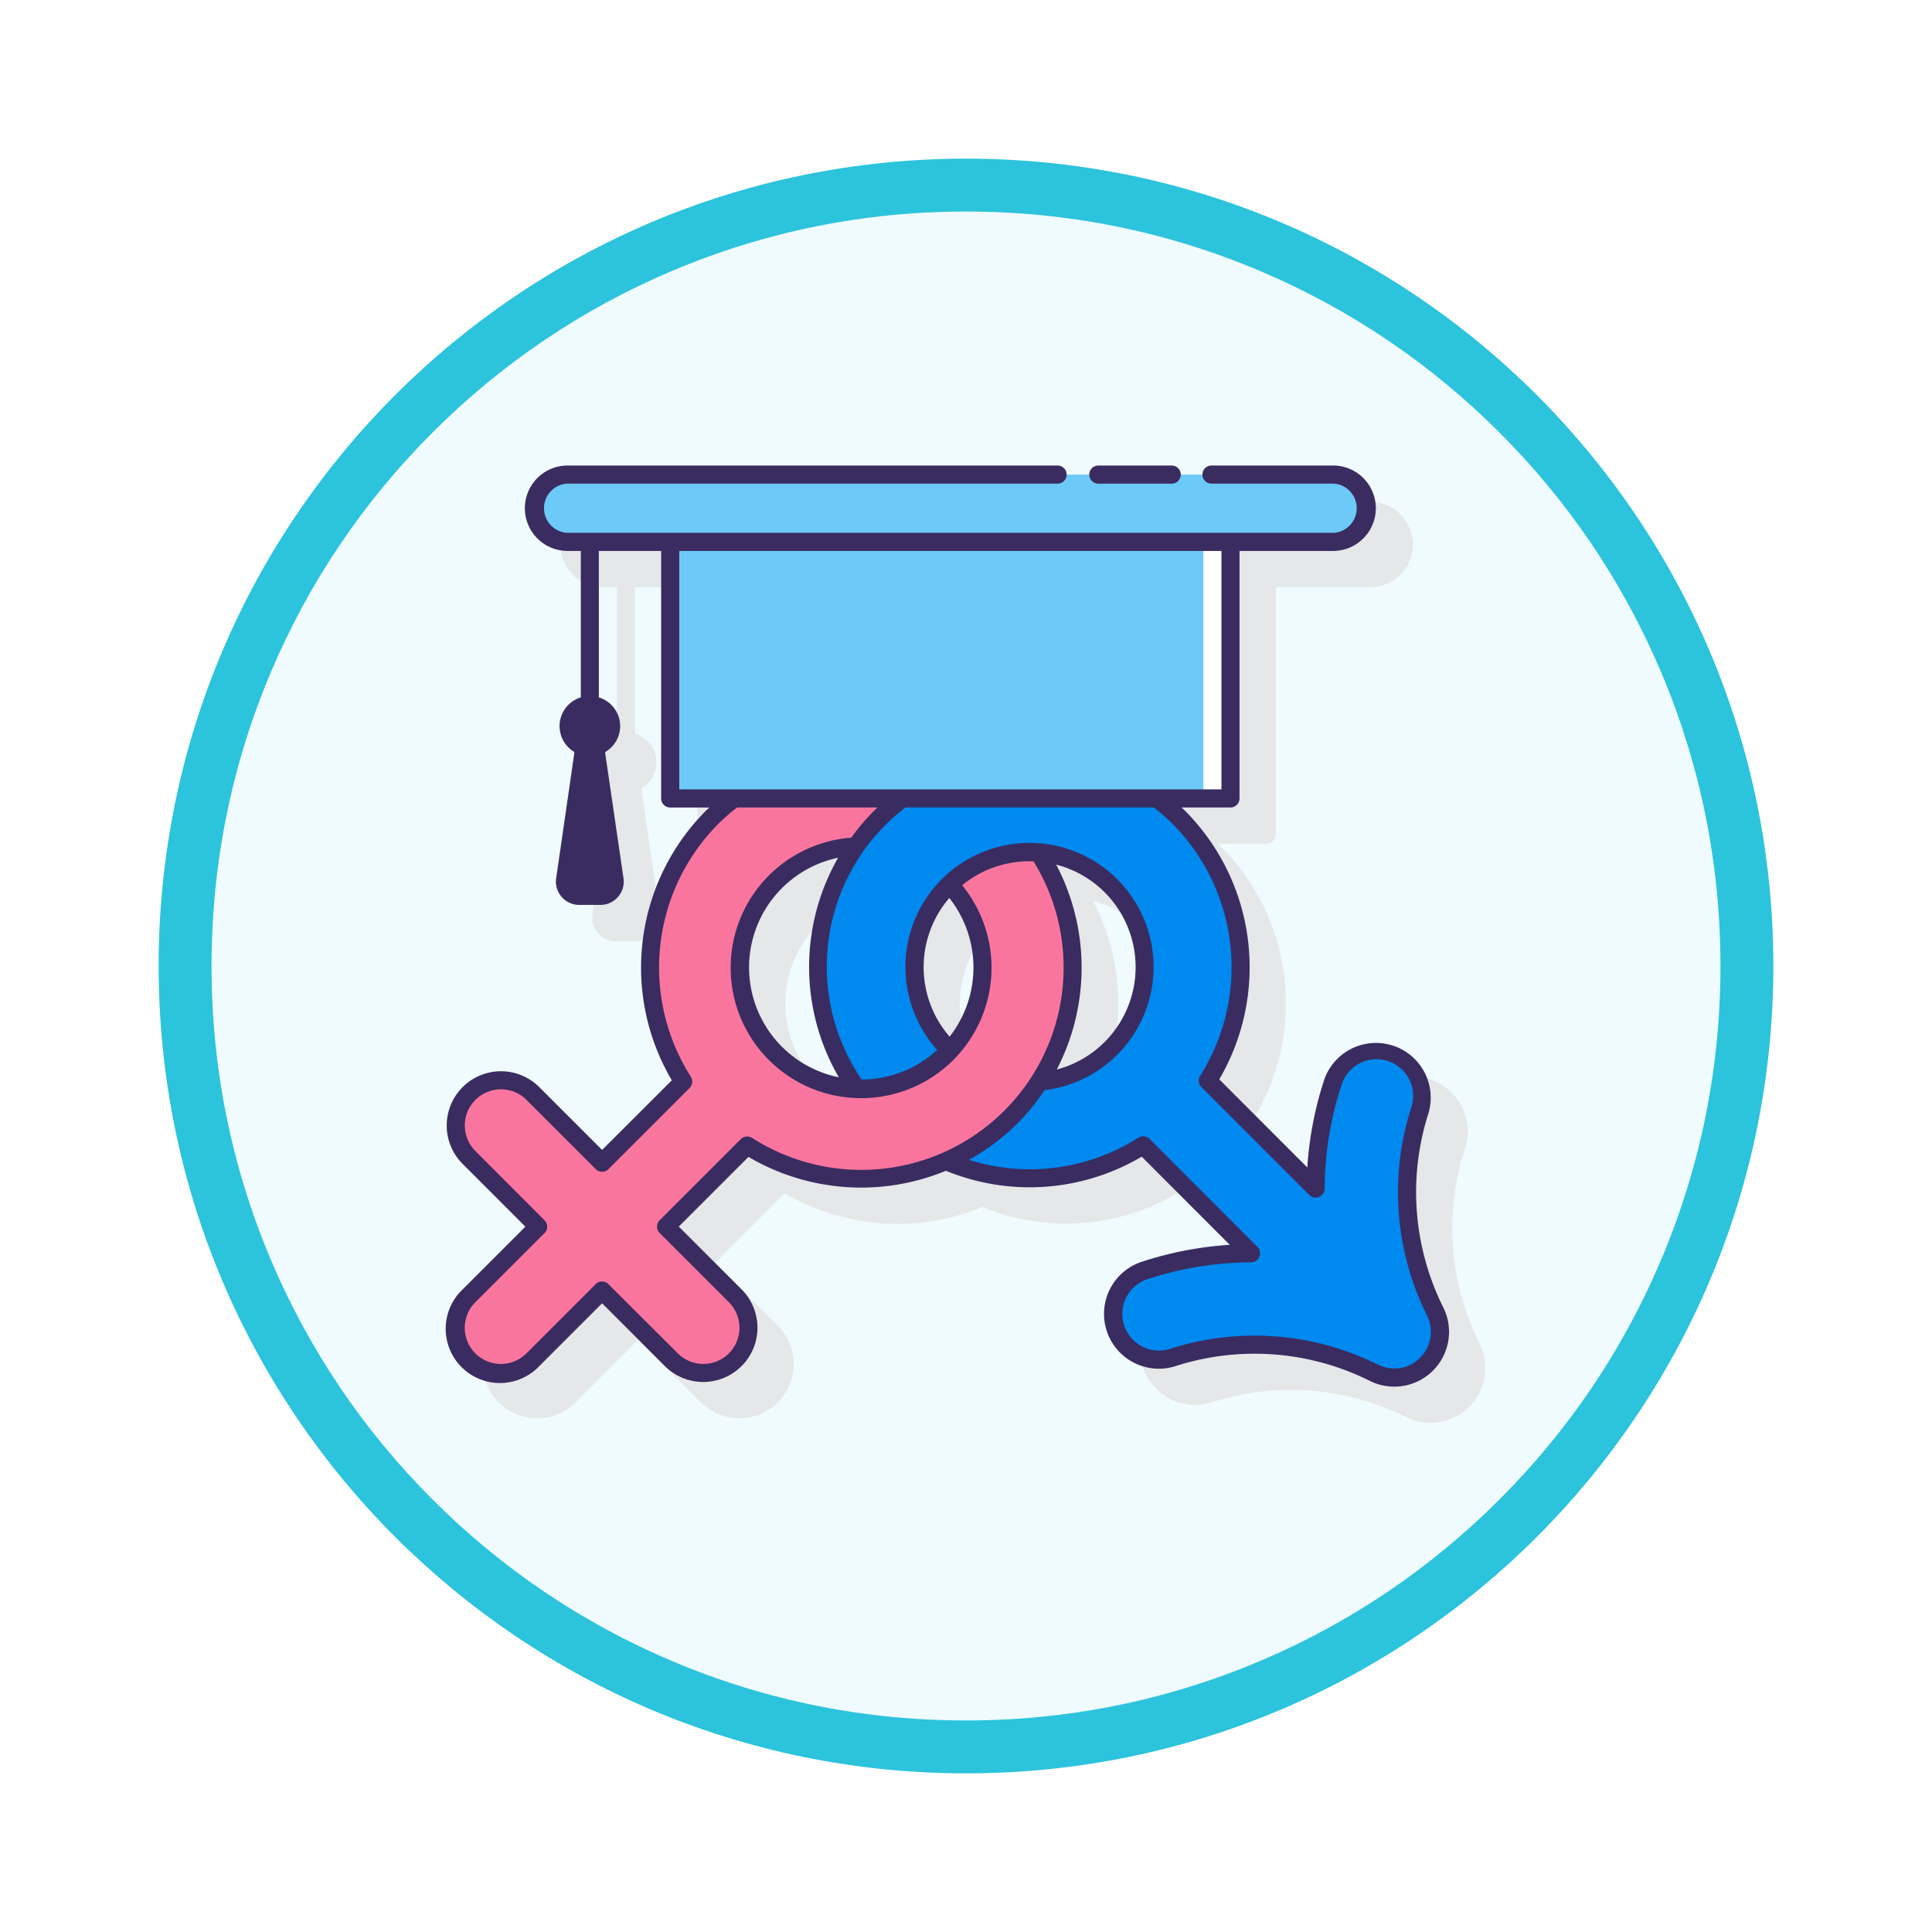 <svg xmlns="http://www.w3.org/2000/svg" xmlns:xlink="http://www.w3.org/1999/xlink" width="109.601" height="109.601" viewBox="0 0 109.601 109.601">
  <defs>
    <filter id="Trazado_982547" x="0" y="0" width="109.601" height="109.601" filterUnits="userSpaceOnUse">
      <feOffset dy="3" input="SourceAlpha"/>
      <feGaussianBlur stdDeviation="3" result="blur"/>
      <feFlood flood-opacity="0.161"/>
      <feComposite operator="in" in2="blur"/>
      <feComposite in="SourceGraphic"/>
    </filter>
  </defs>
  <g id="Grupo_1177505" data-name="Grupo 1177505" transform="translate(-195.5 -5247.725)">
    <g id="Grupo_1177424" data-name="Grupo 1177424" transform="translate(204.5 5253.725)">
      <g id="Grupo_1172010" data-name="Grupo 1172010">
        <g id="Grupo_1171046" data-name="Grupo 1171046">
          <g id="Grupo_1148525" data-name="Grupo 1148525">
            <g transform="matrix(1, 0, 0, 1, -9, -6)" filter="url(#Trazado_982547)">
              <g id="Trazado_982547-2" data-name="Trazado 982547" transform="translate(9 6)" fill="#effbfe">
                <path d="M 45.8 90.101 C 39.819 90.101 34.018 88.93 28.557 86.62 C 23.282 84.389 18.544 81.194 14.475 77.125 C 10.406 73.056 7.212 68.319 4.981 63.044 C 2.671 57.583 1.5 51.781 1.5 45.8 C 1.5 39.819 2.671 34.018 4.981 28.557 C 7.212 23.282 10.406 18.544 14.475 14.475 C 18.544 10.406 23.282 7.212 28.557 4.981 C 34.018 2.671 39.819 1.5 45.8 1.5 C 51.781 1.5 57.583 2.671 63.044 4.981 C 68.319 7.212 73.056 10.406 77.125 14.475 C 81.194 18.544 84.389 23.282 86.62 28.557 C 88.93 34.018 90.101 39.819 90.101 45.8 C 90.101 51.781 88.93 57.583 86.62 63.044 C 84.389 68.319 81.194 73.056 77.125 77.125 C 73.056 81.194 68.319 84.389 63.044 86.62 C 57.583 88.93 51.781 90.101 45.8 90.101 Z" stroke="none"/>
                <path d="M 45.8 3 C 40.021 3 34.416 4.131 29.141 6.362 C 24.045 8.518 19.468 11.604 15.536 15.536 C 11.604 19.468 8.518 24.045 6.362 29.141 C 4.131 34.416 3 40.021 3 45.8 C 3 51.58 4.131 57.184 6.362 62.459 C 8.518 67.555 11.604 72.133 15.536 76.065 C 19.468 79.996 24.045 83.083 29.141 85.238 C 34.416 87.469 40.021 88.601 45.8 88.601 C 51.58 88.601 57.184 87.469 62.459 85.238 C 67.555 83.083 72.133 79.996 76.065 76.065 C 79.996 72.133 83.083 67.555 85.238 62.459 C 87.469 57.184 88.601 51.58 88.601 45.8 C 88.601 40.021 87.469 34.416 85.238 29.141 C 83.083 24.045 79.996 19.468 76.065 15.536 C 72.133 11.604 67.555 8.518 62.459 6.362 C 57.184 4.131 51.58 3 45.8 3 M 45.8 -7.62939453125e-06 C 71.095 -7.62939453125e-06 91.601 20.505 91.601 45.8 C 91.601 71.095 71.095 91.601 45.8 91.601 C 20.505 91.601 -7.62939453125e-06 71.095 -7.62939453125e-06 45.8 C -7.62939453125e-06 20.505 20.505 -7.62939453125e-06 45.8 -7.62939453125e-06 Z" stroke="none" fill="#2cc3dc"/>
              </g>
            </g>
          </g>
        </g>
      </g>
    </g>
    <g id="school_11355778" transform="translate(214.217 5263.022)">
      <path id="Trazado_1035375" data-name="Trazado 1035375" d="M67.157,62.867a14.637,14.637,0,0,1-.845-10.987,3.107,3.107,0,1,0-5.9-1.945,20.042,20.042,0,0,0-.966,5l-4.995-5a12.588,12.588,0,0,0-1.915-15.211c-.073-.073-.148-.141-.223-.212h2.776A.513.513,0,0,0,55.6,34V19.958h5.358a2.422,2.422,0,0,0,0-4.845H17.432a2.422,2.422,0,1,0,0,4.845h.8v8.308a1.705,1.705,0,0,0-.364,3.1l-.02.174-1.02,7.027a1.324,1.324,0,0,0,1.316,1.472h1.2a1.324,1.324,0,0,0,1.315-1.474l-1.028-7.027-.018-.17a1.7,1.7,0,0,0-.358-3.1V19.958H22.79V34a.513.513,0,0,0,.513.513h2.23c-.079.074-.162.139-.239.216a12.6,12.6,0,0,0-1.9,15.259L19.44,53.939l-3.562-3.562a3.077,3.077,0,0,0-4.352,4.352l3.562,3.562-3.562,3.562a3.077,3.077,0,0,0,4.352,4.352l3.562-3.562L23,66.205a3.077,3.077,0,1,0,4.352-4.352l-3.562-3.562,3.953-3.953a12.6,12.6,0,0,0,11.2.787,12.506,12.506,0,0,0,11.111-.8l4.995,5a20.029,20.029,0,0,0-5,.966A3.107,3.107,0,1,0,52,66.192a14.631,14.631,0,0,1,10.986.844,3.107,3.107,0,0,0,4.169-4.169Zm-28-15.355a6,6,0,0,1-.011-7.876,6.375,6.375,0,0,1,.011,7.876ZM32.829,37.358a12.478,12.478,0,0,0,.037,12.456,6.36,6.36,0,0,1-.037-12.456Zm12.407.4a6.009,6.009,0,0,1,.014,11.616A12.578,12.578,0,0,0,45.237,37.758Z" transform="translate(-1.946 -1.947)" fill="#e6e7e8"/>
      <g id="Grupo_1177504" data-name="Grupo 1177504" transform="translate(6.626 11.112)">
        <g id="Grupo_1177499" data-name="Grupo 1177499" transform="translate(0.511 18.884)">
          <path id="Trazado_1035376" data-name="Trazado 1035376" d="M37.846,47.893H23.419a11.9,11.9,0,0,0-2.892,16.064l-4.6,4.6L12,64.636a2.564,2.564,0,0,0-3.626,3.626L12.3,72.187,8.372,76.112A2.564,2.564,0,0,0,12,79.738l3.925-3.925,3.925,3.925a2.564,2.564,0,1,0,3.626-3.626l-3.925-3.925,4.6-4.6a12.007,12.007,0,0,0,14.971-18.6,11.832,11.832,0,0,0-1.278-1.093ZM35.5,62.344a6.881,6.881,0,1,1,0-9.732A6.889,6.889,0,0,1,35.5,62.344Z" transform="translate(-7.621 -47.893)" fill="#fa759e"/>
          <path id="Trazado_1035377" data-name="Trazado 1035377" d="M82.677,76.993A15.162,15.162,0,0,1,81.8,65.615a2.594,2.594,0,1,0-4.926-1.624,19.515,19.515,0,0,0-.981,6.033l-6.115-6.118a11.882,11.882,0,0,0-2.9-16.013H52.462a11.881,11.881,0,0,0-2.6,16.452,6.853,6.853,0,0,0,5.135-2c.055-.055.106-.113.159-.17-.033-.032-.068-.059-.1-.091a6.545,6.545,0,1,1,5.176,1.883,11.842,11.842,0,0,1-5.293,4.508,12.038,12.038,0,0,0,11.178-.9l6.115,6.118a19.5,19.5,0,0,0-6.033.982A2.594,2.594,0,0,0,67.819,79.6a15.157,15.157,0,0,1,11.377.873,2.594,2.594,0,0,0,3.48-3.481Z" transform="translate(-27.117 -47.893)" fill="#0089ef"/>
        </g>
        <g id="Grupo_1177503" data-name="Grupo 1177503">
          <g id="Grupo_1177501" data-name="Grupo 1177501" transform="translate(4.897 0.514)">
            <g id="Grupo_1177500" data-name="Grupo 1177500">
              <path id="Trazado_1035378" data-name="Trazado 1035378" d="M31.317,19.549H63.1V34.1H31.317Z" transform="translate(-23.537 -15.731)" fill="#6dc9f7"/>
              <path id="Trazado_1035379" data-name="Trazado 1035379" d="M31.317,19.549H63.1V34.1H31.317Z" transform="translate(-23.537 -15.731)" fill="#6dc9f7"/>
              <path id="Trazado_1035380" data-name="Trazado 1035380" d="M90.229,19.549h1.54V34.1h-1.54Z" transform="translate(-52.203 -15.731)" fill="#fff"/>
              <path id="Trazado_1035381" data-name="Trazado 1035381" d="M61.6,15.931H18.073a1.909,1.909,0,1,1,0-3.818H61.6a1.909,1.909,0,0,1,0,3.818Z" transform="translate(-16.164 -12.113)" fill="#6dc9f7"/>
            </g>
          </g>
          <g id="Grupo_1177502" data-name="Grupo 1177502">
            <path id="Trazado_1035382" data-name="Trazado 1035382" d="M63.157,58.866a14.636,14.636,0,0,1-.845-10.987,3.107,3.107,0,0,0-5.9-1.945,20.042,20.042,0,0,0-.966,5l-4.995-5a12.589,12.589,0,0,0-1.915-15.211c-.073-.073-.15-.142-.225-.213H51.09A.513.513,0,0,0,51.6,30V15.957h5.358a2.423,2.423,0,0,0,0-4.845H50.008a.513.513,0,0,0,0,1.027h6.953a1.4,1.4,0,0,1,0,2.791H13.432a1.4,1.4,0,0,1,0-2.791H41.28a.513.513,0,1,0,0-1.027H13.432a2.423,2.423,0,0,0,0,4.845h.8v8.307a1.705,1.705,0,0,0-.364,3.1l-.02.175-1.02,7.027a1.323,1.323,0,0,0,1.316,1.472h1.2a1.324,1.324,0,0,0,1.315-1.474l-1.028-7.027-.018-.17a1.7,1.7,0,0,0-.358-3.1V15.957H18.79V30a.513.513,0,0,0,.513.513h2.22c-.077.072-.155.142-.229.217a12.6,12.6,0,0,0-1.9,15.259L15.44,49.938l-3.562-3.562a3.077,3.077,0,1,0-4.352,4.352l3.562,3.562L7.526,57.852A3.077,3.077,0,1,0,11.878,62.2l3.562-3.562L19,62.2a3.077,3.077,0,1,0,4.352-4.352l-3.562-3.562,3.953-3.953a12.6,12.6,0,0,0,11.2.787,12.506,12.506,0,0,0,11.109-.8l4.995,5a20.07,20.07,0,0,0-5,.966A3.107,3.107,0,1,0,48,62.192a14.639,14.639,0,0,1,10.987.845,3.107,3.107,0,0,0,4.169-4.171ZM19.817,15.957H50.576V29.483H19.817Zm4.13,33.3a.513.513,0,0,0-.64.069l-4.6,4.6a.513.513,0,0,0,0,.726l3.925,3.925a2.05,2.05,0,0,1-2.9,2.9L15.8,57.553a.513.513,0,0,0-.726,0l-3.925,3.925a2.05,2.05,0,0,1-2.9-2.9l3.925-3.925a.513.513,0,0,0,0-.726L8.252,50a2.05,2.05,0,1,1,2.9-2.9l3.925,3.925a.513.513,0,0,0,.726,0l4.6-4.6a.514.514,0,0,0,.069-.64A11.561,11.561,0,0,1,22.02,31.453,11.383,11.383,0,0,1,23.1,30.51h7.967c-.075.07-.152.139-.225.213a12.542,12.542,0,0,0-1.268,1.5,7.4,7.4,0,1,0,6.291,2.7,6,6,0,0,1,4.051-1.356A11.48,11.48,0,0,1,23.947,49.254Zm4.881-15.895a12.478,12.478,0,0,0,.039,12.454,6.359,6.359,0,0,1-.039-12.454Zm6.309,2.282a6.368,6.368,0,0,1,.017,7.869,6.017,6.017,0,0,1-.017-7.869ZM41.2,33.751a6.008,6.008,0,0,1,.032,11.626A12.563,12.563,0,0,0,41.2,33.751ZM61.849,61.728a2.076,2.076,0,0,1-2.4.389,15.677,15.677,0,0,0-11.768-.9,2.081,2.081,0,0,1-2.122-3.448,2.063,2.063,0,0,1,.82-.5,19.088,19.088,0,0,1,5.875-.955.513.513,0,0,0,.36-.876L46.5,49.314a.514.514,0,0,0-.639-.07A11.466,11.466,0,0,1,36.245,50.5,12.308,12.308,0,0,0,39,48.435a12.476,12.476,0,0,0,1.542-1.889,7.039,7.039,0,1,0-6.093-2.283,6.345,6.345,0,0,1-4.286,1.681,11.367,11.367,0,0,1,2.484-15.436H46.731a11.352,11.352,0,0,1,1.079.939,11.552,11.552,0,0,1,1.558,14.286.513.513,0,0,0,.07.639l6.115,6.118a.513.513,0,0,0,.876-.36,19.078,19.078,0,0,1,.955-5.875,2.08,2.08,0,1,1,3.951,1.3,15.677,15.677,0,0,0,.9,11.769,2.077,2.077,0,0,1-.389,2.4Z" transform="translate(-6.626 -11.112)" fill="#3a2c60"/>
            <path id="Trazado_1035383" data-name="Trazado 1035383" d="M78.135,12.14H82.3a.513.513,0,0,0,0-1.027H78.135a.513.513,0,1,0,0,1.027Z" transform="translate(-41.172 -11.112)" fill="#3a2c60"/>
          </g>
        </g>
      </g>
    </g>
  </g>
</svg>
